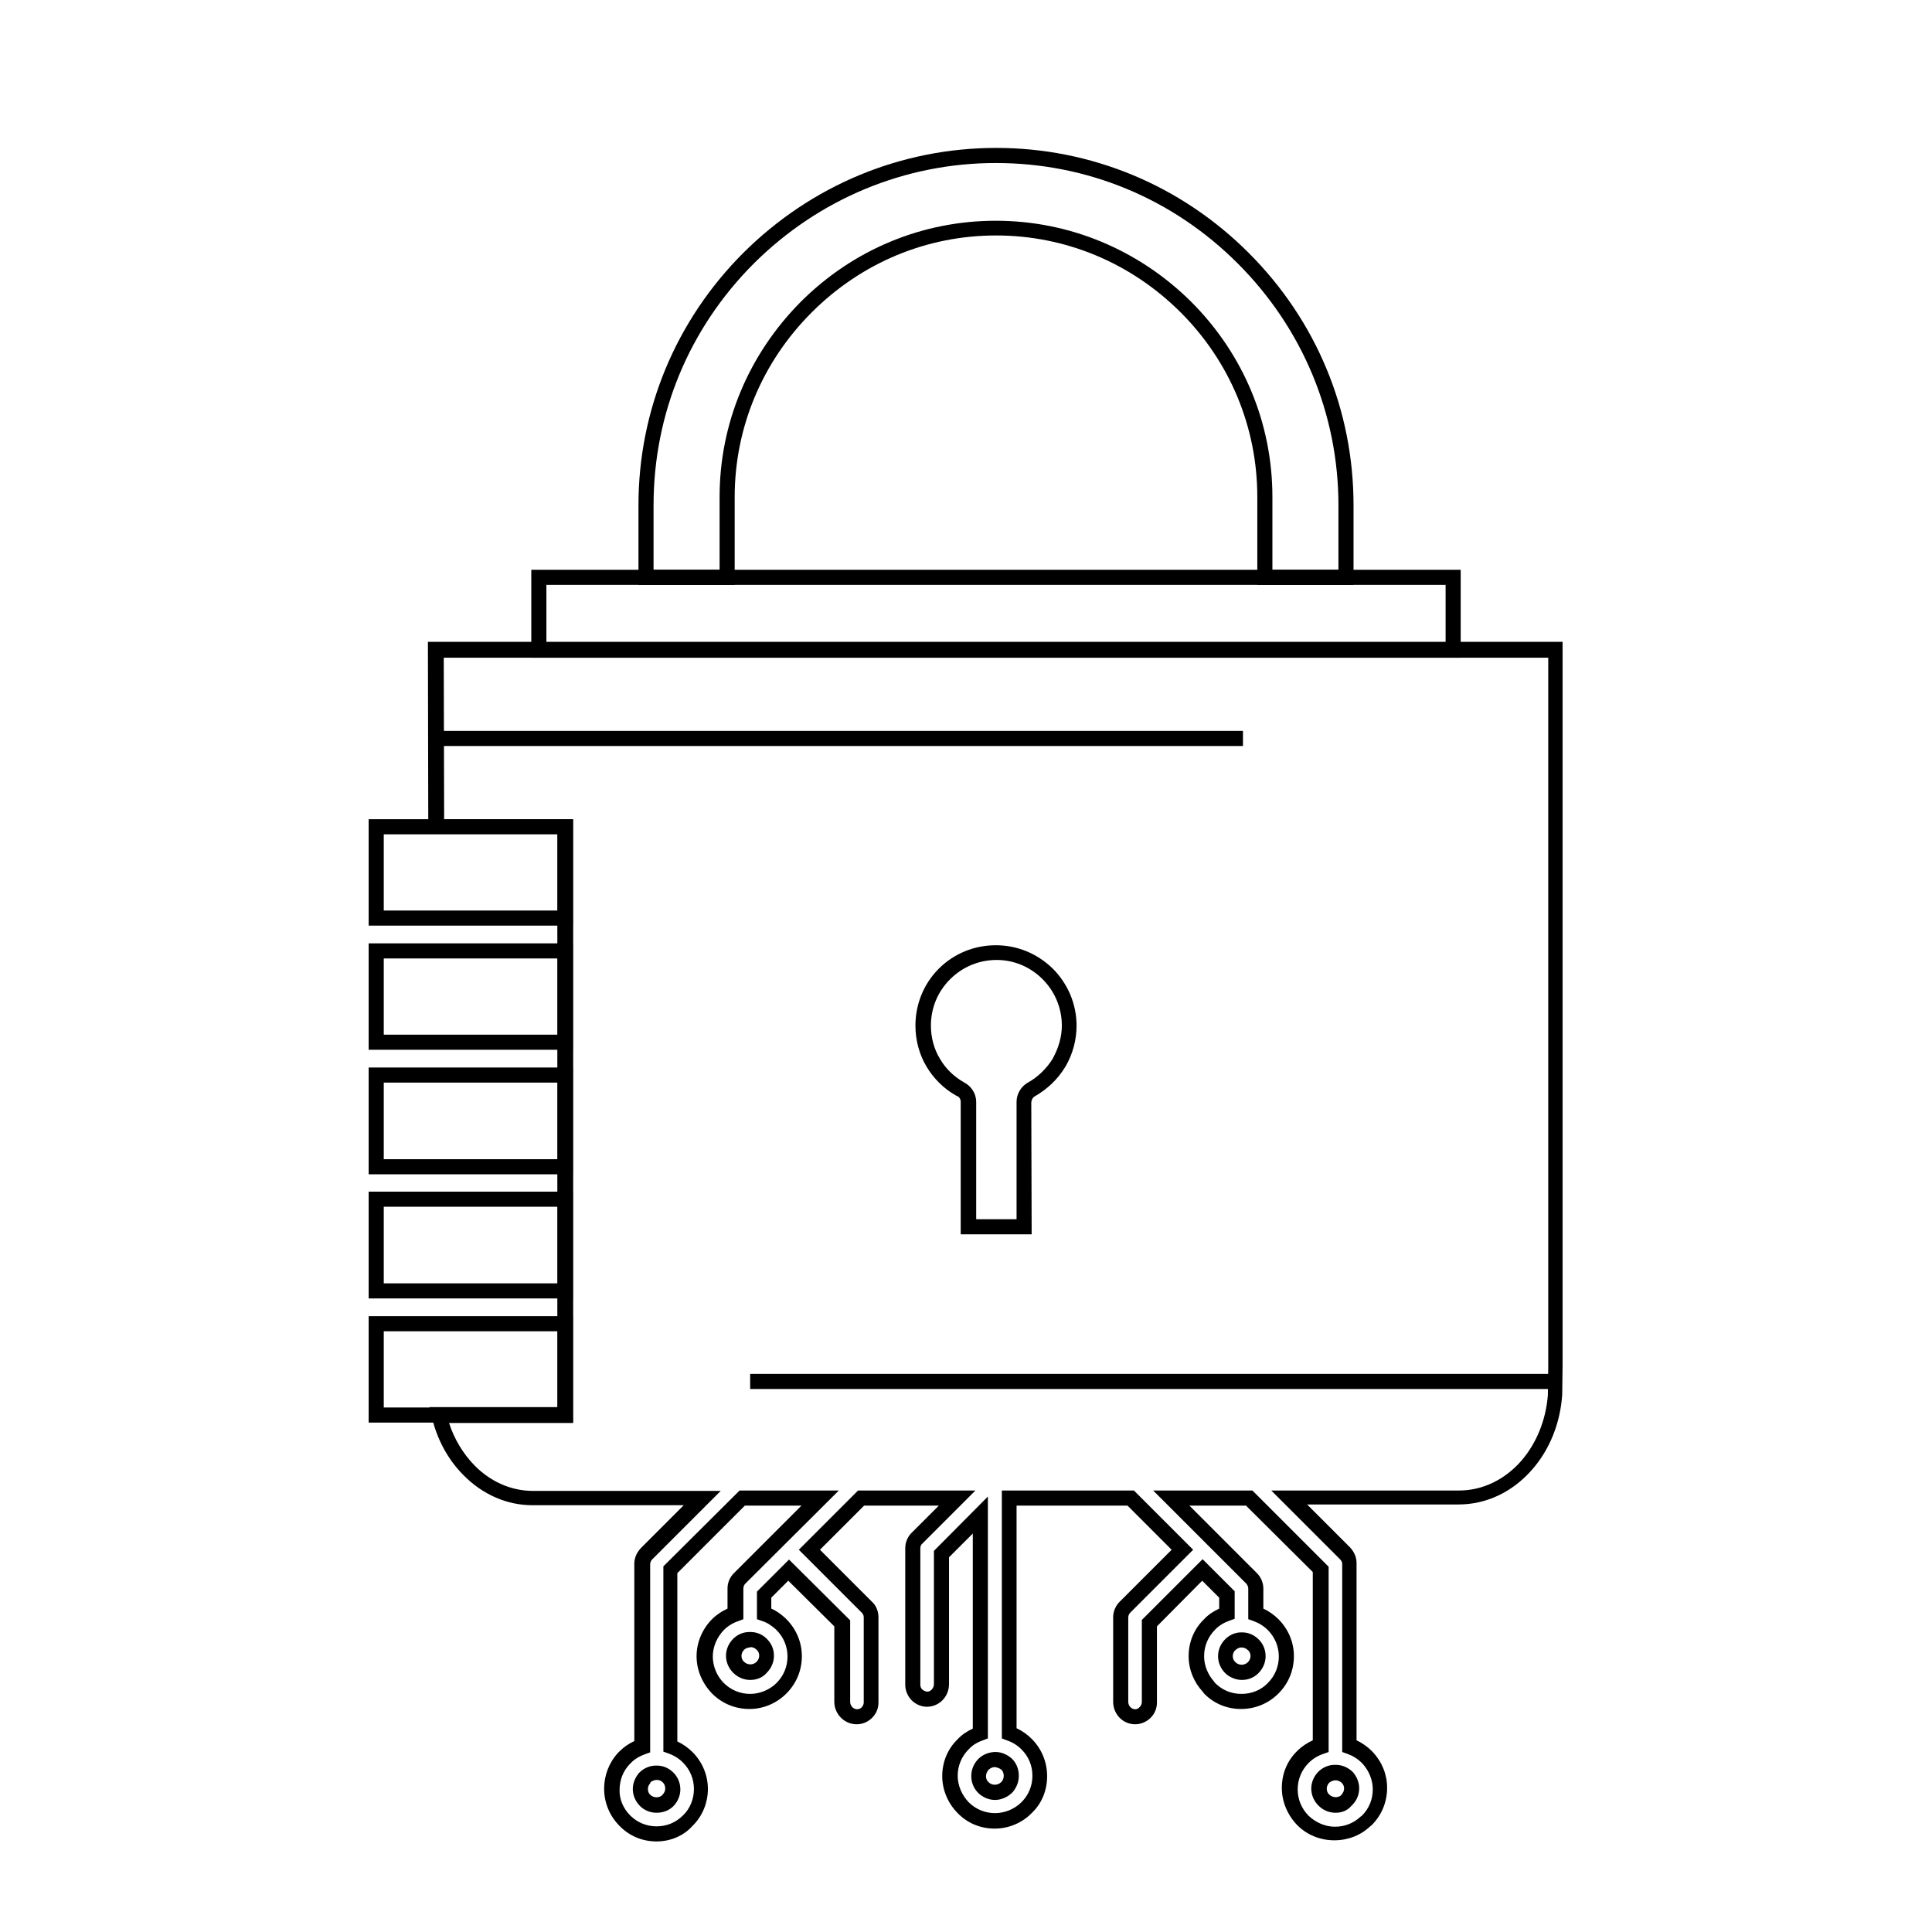 <?xml version="1.0" encoding="utf-8"?>
<!-- Generator: Adobe Illustrator 24.1.2, SVG Export Plug-In . SVG Version: 6.00 Build 0)  -->
<svg version="1.1" id="Layer_1" xmlns="http://www.w3.org/2000/svg" xmlns:xlink="http://www.w3.org/1999/xlink" x="0px" y="0px"
	 viewBox="0 0 512 512" style="enable-background:new 0 0 512 512;" xml:space="preserve">
<path d="M151.8,245.3H97.7v-28.2h54.1V245.3z M101.7,241.3h46.1v-20.2h-46.1V241.3z"/>
<path d="M151.8,278.2H97.7V250h54.1V278.2z M101.7,274.2h46.1V254h-46.1V274.2z"/>
<path d="M151.8,311.2H97.7v-28.3h54.1V311.2z M101.7,307.2h46.1v-20.3h-46.1V307.2z"/>
<path d="M151.8,377H97.7v-28.2h54.1V377z M101.7,373h46.1v-20.2h-46.1V373z"/>
<path d="M273.4,327.1h-18.8V292c0-0.7-0.4-1.4-1.1-1.6l-0.2-0.1c-3.2-1.8-5.9-4.5-7.8-7.7c-1.9-3.2-2.9-7-2.9-10.8
	c0-5.7,2.2-11.1,6.2-15.1c4-4,9.4-6.2,15.1-6.2c5.7,0,11,2.2,15.1,6.2v0c4,4,6.3,9.4,6.3,15.1c0,3.8-1,7.5-2.9,10.8l-0.2,0.3
	c-1.9,3.1-4.6,5.7-7.9,7.6c-0.6,0.3-0.9,0.9-1,1.6L273.4,327.1z M258.6,323.1h10.8V292c0-2.1,1.2-4.1,3-5.1c2.7-1.5,4.9-3.7,6.5-6.2
	l0.1-0.2c1.5-2.7,2.4-5.7,2.4-8.7c0-4.6-1.8-9-5.1-12.3c-3.3-3.3-7.6-5.1-12.2-5.1c-4.6,0-9,1.8-12.3,5.1c-3.3,3.3-5.1,7.6-5.1,12.3
	c0,3.1,0.8,6.2,2.4,8.8c1.5,2.6,3.7,4.7,6.3,6.2c2,1,3.3,3,3.3,5.2V323.1z"/>
<path d="M358.7,155h-25.5v-23.3c0-18.4-7.2-35.8-20.3-48.9c-13.1-13.1-30.5-20.4-48.9-20.4c-18.4,0-35.7,7.2-48.9,20.4
	c-13.1,13.1-20.4,30.5-20.4,48.9V155h-25.5v-21.1c0-25.2,9.9-49,27.8-66.9C215,49.1,238.8,39.2,264,39.2c25.2,0,49,9.9,66.9,27.8
	c18,18,27.8,41.7,27.8,66.9V155z M337.2,151h17.5v-17.1c0-24.1-9.5-46.9-26.7-64.1c-17.2-17.2-39.9-26.6-64.1-26.6
	c-24.1,0-46.9,9.5-64.1,26.6c-17.2,17.2-26.6,39.9-26.6,64.1V151h17.5v-19.3c0-19.5,7.7-37.8,21.5-51.7
	c13.9-13.9,32.3-21.5,51.7-21.5c19.5,0,37.9,7.7,51.8,21.5c13.9,13.9,21.5,32.3,21.5,51.7V151z"/>
<path d="M387.1,174.3H140.8V151h246.3V174.3z M144.8,170.3h238.3V155H144.8V170.3z"/>
<path d="M174,480.4c-1.6,0-3.1-0.6-4.2-1.6l-0.2-0.2c-1.2-1.2-1.9-2.8-1.9-4.5c0-1.5,0.6-3,1.6-4.2l0.2-0.2c1.1-1.1,2.7-1.8,4.3-1.8
	l0.3,0c1.7,0,3.2,0.7,4.4,1.9c1.1,1.1,1.8,2.7,1.8,4.4c0,1.7-0.7,3.3-1.9,4.5C177.3,479.8,175.7,480.4,174,480.4z M172.3,472.6
	c-0.4,0.4-0.6,1-0.6,1.5c0,0.6,0.2,1.2,0.7,1.6l0.1,0.1c0.4,0.3,0.9,0.5,1.5,0.5c0.6,0,1.2-0.2,1.6-0.7c0.4-0.4,0.7-1,0.7-1.6
	c0-0.6-0.2-1.2-0.6-1.6c-0.5-0.5-1-0.7-1.6-0.7l-0.1,0c-0.6,0-1.2,0.3-1.6,0.6L172.3,472.6z"/>
<path d="M198.8,445.2c-1.7,0-3.3-0.7-4.5-1.9c-1.2-1.2-1.9-2.8-1.9-4.5c0-1.7,0.7-3.3,1.9-4.5c1.1-1.1,2.6-1.8,4.3-1.8l0.3,0
	c1.6,0,3,0.6,4.1,1.6l0.3,0.3c1.2,1.2,1.8,2.7,1.8,4.4c0,1.7-0.7,3.3-1.9,4.5C202.1,444.6,200.5,445.2,198.8,445.2z M198.7,436.6
	c-0.5,0-1.1,0.2-1.5,0.6c-0.4,0.4-0.7,1-0.7,1.6c0,0.6,0.2,1.2,0.7,1.6c0.9,0.9,2.4,0.9,3.3,0c0.4-0.4,0.7-1,0.7-1.6
	c0-0.6-0.2-1.2-0.7-1.6l-0.2-0.2c-0.4-0.3-0.9-0.5-1.4-0.5L198.7,436.6z"/>
<path d="M263.7,477c-1.7,0-3.3-0.7-4.5-1.9c-1.2-1.2-1.8-2.8-1.8-4.4c0-1.7,0.6-3.2,1.8-4.5c1.2-1.2,2.7-1.8,4.3-1.9l0.3,0l0.1,0
	c1.5,0,3.1,0.7,4.3,1.8c1.2,1.2,1.8,2.8,1.8,4.5c0,1.6-0.6,3.1-1.6,4.3l-0.3,0.3C266.9,476.3,265.3,477,263.7,477z M263.7,468.3
	l-0.1,0c-0.6,0-1.2,0.3-1.6,0.7c-0.4,0.4-0.7,1.1-0.7,1.7c0,0.6,0.2,1.2,0.7,1.6c0.8,0.9,2.4,0.9,3.3,0l0.2-0.2
	c0.3-0.4,0.5-0.9,0.5-1.5c0-0.6-0.2-1.2-0.6-1.6C264.9,468.6,264.3,468.4,263.7,468.3z"/>
<path d="M353.9,480.4c-1.7,0-3.3-0.7-4.5-1.9c-1.2-1.2-1.9-2.8-1.9-4.5s0.7-3.3,1.9-4.5c1.1-1.1,2.7-1.8,4.3-1.8l0.3,0
	c1.7,0,3.2,0.7,4.4,1.8l0.2,0.2c1,1.2,1.6,2.7,1.6,4.2c0,1.6-0.6,3.2-1.8,4.4l-0.3,0.3C357,479.9,355.5,480.4,353.9,480.4z
	 M354,471.8l-0.1,0c-0.6,0-1.2,0.3-1.6,0.6c-0.4,0.4-0.7,1-0.7,1.6c0,0.6,0.2,1.2,0.7,1.6c0.8,0.8,2.2,0.9,3.1,0.2l0.1-0.2
	c0.4-0.4,0.7-1,0.7-1.6c0-0.6-0.2-1.1-0.6-1.5l-0.1-0.1C355.1,472.1,354.6,471.8,354,471.8z"/>
<path d="M329.1,445.2c-1.6,0-3.3-0.7-4.4-1.8l-0.2-0.2c-1.1-1.2-1.7-2.7-1.7-4.3c0-1.7,0.7-3.3,1.9-4.5c1.1-1.1,2.6-1.8,4.2-1.8
	l0.3,0c1.7,0,3.2,0.7,4.4,1.9c1.2,1.2,1.8,2.8,1.8,4.4c0,1.7-0.7,3.3-1.9,4.5C332.3,444.6,330.8,445.2,329.1,445.2z M328.9,436.6
	c-0.5,0-1.1,0.3-1.5,0.7c-0.5,0.4-0.7,1-0.7,1.6c0,0.6,0.2,1.1,0.6,1.5l0.1,0.1c0.9,0.9,2.4,0.9,3.3,0c0.4-0.4,0.7-1,0.7-1.6
	c0-0.6-0.2-1.2-0.7-1.6c-0.4-0.4-1-0.7-1.6-0.7L328.9,436.6z"/>
<path d="M174,488c-3.6,0-6.9-1.3-9.5-3.8l-0.3-0.3c-2.6-2.6-4.1-6.1-4.1-9.9c0-3.5,1.3-6.9,3.7-9.5l0.3-0.3c1.2-1.2,2.5-2.1,4-2.8
	v-47c0-1.5,0.6-2.9,1.7-4.1l11.4-11.4h-40.1c-6.7,0-13.2-2.8-18.3-8c-4.1-4.1-7-9.5-8.4-15.5l-0.6-2.5h33.9v-152h-34.2l-0.1-50.8
	h300.7v191.8l-0.1,7.7c-0.5,7.5-3.3,14.6-8.1,20c-5.2,5.9-12.1,9.1-19.4,9.1h-40.1l11.4,11.4c1.1,1.2,1.7,2.6,1.7,4.1v47
	c1.5,0.7,2.9,1.7,4,2.8l0.3,0.3c2.5,2.7,3.8,6,3.8,9.5c0,3.7-1.4,7.2-4.1,9.9l-0.4,0.3c-2.5,2.4-5.9,3.7-9.5,3.7
	c-3.7,0-7.2-1.4-9.8-4c-2.6-2.7-4.1-6.2-4.1-9.9c0-3.7,1.4-7.2,4.1-9.8c1.2-1.2,2.6-2.1,4.1-2.8v-44.6L330.2,399h-15l17.9,17.9
	c1.1,1.1,1.7,2.6,1.7,4.1v5.3c1.5,0.7,2.9,1.7,4,2.8c2.6,2.6,4.1,6.1,4.1,9.8c0,3.7-1.4,7.2-4.1,9.9c-2.6,2.6-6.1,4.1-9.9,4.1
	c-3.7,0-7.2-1.4-9.8-4.1l-0.3-0.4c-2.4-2.6-3.8-5.9-3.8-9.5c0-3.7,1.4-7.2,4.1-9.8c1.1-1.2,2.5-2.1,4-2.8v-2.9l-4.5-4.5L306.6,431
	v20.2c0,1.8-0.8,3.4-2.2,4.5c-1.4,1.1-3.2,1.5-4.9,1.1c-2.6-0.6-4.5-3-4.5-5.8v-22.4c0-1.5,0.6-3,1.7-4.1l13.8-13.8L298.8,399h-29.4
	v59c1.5,0.7,2.9,1.7,4,2.8c2.6,2.6,4.1,6.1,4.1,9.9c0,3.6-1.3,7-3.8,9.5l-0.2,0.2c-2.6,2.7-6.2,4.2-9.9,4.2c-3.7,0-7.2-1.4-9.8-4.1
	c-2.6-2.6-4.1-6.2-4.1-9.8c0-3.7,1.4-7.2,4.1-9.8c1.1-1.2,2.5-2.1,4-2.8v-51.7l-6.3,6.3v33.6c0,3.2-2.4,5.8-5.5,6
	c-1.6,0.1-3.1-0.5-4.3-1.6c-1.1-1.1-1.8-2.6-1.8-4.2v-36.2c0-1.7,0.7-3.2,1.9-4.3l7-7h-19.8l-11.7,11.7l13.8,13.8
	c1.1,1,1.7,2.5,1.7,4.1v22.6c0,1.8-0.8,3.4-2.2,4.5c-1.4,1.1-3.1,1.5-4.9,1.1c-2.6-0.6-4.6-3-4.6-5.8v-20l-12.2-12.1l-4.5,4.5v2.9
	c1.4,0.6,2.6,1.5,3.7,2.5l0.3,0.3c2.6,2.6,4.1,6.1,4.1,9.8c0,3.7-1.4,7.2-4.1,9.9c-2.6,2.6-6.1,4.1-9.8,4.1c-3.7,0-7.2-1.4-9.9-4.1
	c-2.6-2.7-4.1-6.2-4.1-9.9c0-3.6,1.5-7.2,4.1-9.8c1.2-1.2,2.6-2.1,4.1-2.8V421c0-1.6,0.6-3,1.7-4.1l17.9-17.9h-15l-17.9,17.9v44.6
	c1.5,0.7,2.9,1.7,4,2.8c2.6,2.6,4.1,6.1,4.1,9.8c0,3.7-1.5,7.3-4.1,9.8C181.2,486.5,177.7,488,174,488z M167,481.1l0.2,0.2
	c1.9,1.8,4.3,2.7,6.8,2.7c2.7,0,5.1-1,7-2.9c1.9-1.8,2.9-4.4,2.9-7c0-2.6-1-5.1-2.9-7c-1.1-1.1-2.4-1.9-3.8-2.4l-1.4-0.5v-49.1
	L196,395h26.3l-24.8,24.7c-0.3,0.3-0.5,0.8-0.5,1.3v8.1l-1.3,0.5c-1.5,0.5-2.8,1.3-3.9,2.4c-1.8,1.9-2.9,4.4-2.9,7
	c0,2.6,1.1,5.2,2.9,7c1.9,1.9,4.4,2.9,7,2.9c2.6,0,5.2-1.1,7-2.9c1.9-1.9,2.9-4.4,2.9-7c0-2.6-1-5.1-2.9-7l-0.2-0.2
	c-1.1-1-2.3-1.8-3.6-2.2l-1.4-0.5v-7.3l8.5-8.5l16.2,16.1V451c0,0.9,0.6,1.7,1.4,1.9c0.7,0.2,1.3-0.1,1.5-0.3
	c0.4-0.3,0.7-0.9,0.7-1.4v-22.6c0-0.5-0.2-0.9-0.5-1.2l-16.7-16.7l15.7-15.7h31.1l-14,14c-0.4,0.3-0.6,0.8-0.6,1.3v36.2
	c0,0.5,0.2,1,0.6,1.3c0.4,0.3,0.8,0.5,1.3,0.5c0.9,0,1.7-1,1.7-2v-35.3l14.3-14.4v64.1l-1.3,0.5c-1.5,0.5-2.8,1.3-3.8,2.4
	c-1.9,1.9-2.9,4.4-2.9,7c0,2.6,1.1,5.1,2.9,7c1.9,1.9,4.4,2.9,7,2.9c2.6,0,5.2-1.1,7-2.9l0.2-0.2c1.8-1.9,2.7-4.3,2.7-6.8
	c0-2.7-1-5.1-2.9-7c-1.1-1.1-2.4-1.9-3.9-2.4l-1.3-0.5V395h35l15.7,15.7l-16.7,16.7c-0.3,0.3-0.5,0.8-0.5,1.3V451
	c0,0.9,0.6,1.7,1.4,1.9c0.7,0.2,1.3-0.1,1.5-0.4c0.4-0.3,0.7-0.9,0.7-1.4v-21.8l16.1-16.1l8.5,8.5v7.3l-1.4,0.5
	c-1.4,0.5-2.8,1.3-3.8,2.4c-1.9,1.9-2.9,4.4-2.9,7c0,2.5,1,4.9,2.7,6.8l0.2,0.3c1.9,1.9,4.3,2.9,7,2.9c2.7,0,5.2-1,7-2.9
	c1.9-1.9,2.9-4.4,2.9-7c0-2.6-1-5.1-2.9-7c-1.1-1.1-2.4-1.9-3.8-2.4l-1.4-0.5V421c0-0.5-0.2-0.9-0.5-1.3L305.6,395h26.3l20.2,20.2
	v49.1l-1.4,0.5c-1.5,0.5-2.8,1.3-3.9,2.4c-1.9,1.9-2.9,4.4-2.9,7c0,2.6,1,5.1,2.9,7c1.9,1.8,4.4,2.9,7,2.9c2.5,0,4.9-0.9,6.8-2.7
	l0.3-0.2c1.9-1.9,2.9-4.3,2.9-7c0-2.5-1-4.9-2.7-6.8l-0.2-0.2c-1.1-1.1-2.4-1.9-3.8-2.4l-1.4-0.5v-49.8c0-0.5-0.2-0.9-0.6-1.3
	L336.9,395h49.8c6.1,0,12-2.8,16.4-7.8c4.1-4.7,6.6-10.9,7.1-17.5l0.1-7.5V174.3H117.6l0.1,42.8h34.2v160H119
	c1.4,4.3,3.7,8.1,6.7,11.2c4.3,4.4,9.8,6.8,15.5,6.8h49.8l-18.2,18.2c-0.3,0.3-0.5,0.8-0.5,1.3v49.8l-1.4,0.5
	c-1.4,0.5-2.8,1.3-3.8,2.4l-0.3,0.3c-1.7,1.8-2.6,4.2-2.6,6.7C164.1,476.7,165.1,479.2,167,481.1z"/>
<path d="M151.8,344.1H97.7v-28.3h54.1V344.1z M101.7,340.1h46.1v-20.3h-46.1V340.1z"/>
<rect x="115.6" y="193.7" width="213.8" height="4"/>
<rect x="198.8" y="364.1" width="213.8" height="4"/>
</svg>
